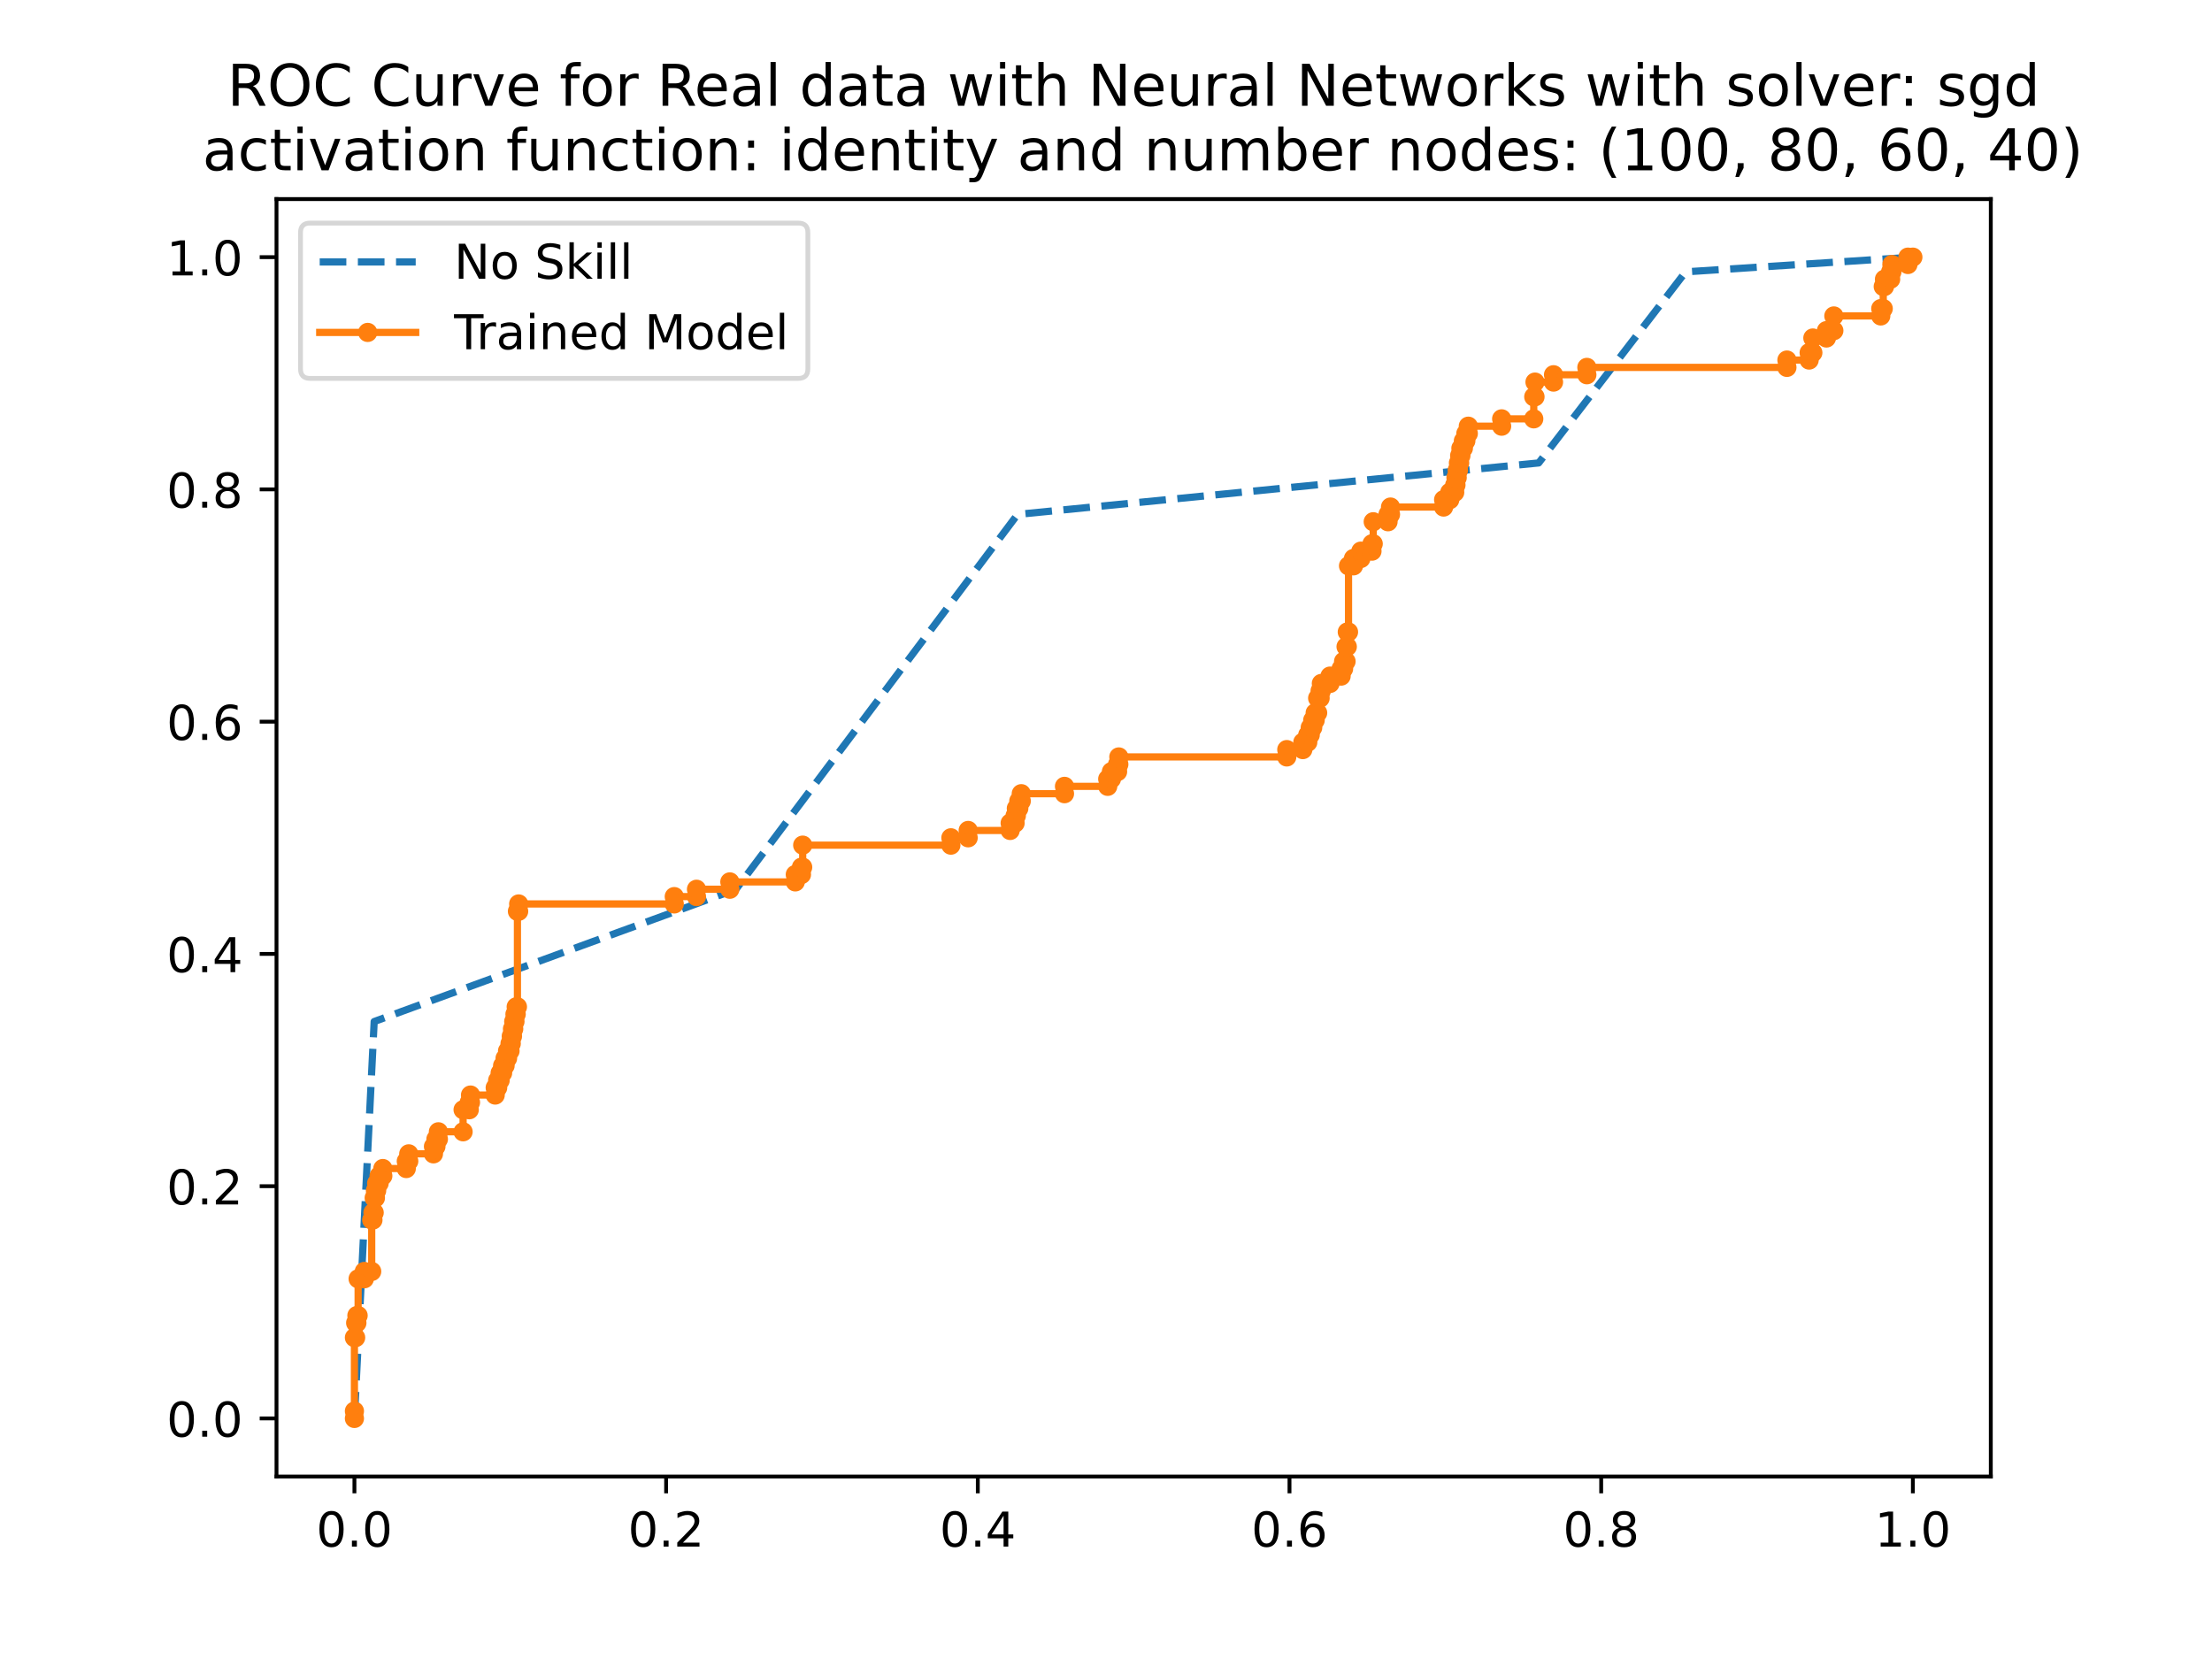 <?xml version="1.0" encoding="utf-8" standalone="no"?>
<!DOCTYPE svg PUBLIC "-//W3C//DTD SVG 1.1//EN"
  "http://www.w3.org/Graphics/SVG/1.1/DTD/svg11.dtd">
<!-- Created with matplotlib (https://matplotlib.org/) -->
<svg height="345.6pt" version="1.1" viewBox="0 0 460.8 345.6" width="460.8pt" xmlns="http://www.w3.org/2000/svg" xmlns:xlink="http://www.w3.org/1999/xlink">
 <defs>
  <style type="text/css">
*{stroke-linecap:butt;stroke-linejoin:round;}
  </style>
 </defs>
 <g id="figure_1">
  <g id="patch_1">
   <path d="M 0 345.6 
L 460.8 345.6 
L 460.8 0 
L 0 0 
z
" style="fill:#ffffff;"/>
  </g>
  <g id="axes_1">
   <g id="patch_2">
    <path d="M 57.6 307.584 
L 414.72 307.584 
L 414.72 41.472 
L 57.6 41.472 
z
" style="fill:#ffffff;"/>
   </g>
   <g id="matplotlib.axis_1">
    <g id="xtick_1">
     <g id="line2d_1">
      <defs>
       <path d="M 0 0 
L 0 3.5 
" id="m1d4e53357e" style="stroke:#000000;stroke-width:0.8;"/>
      </defs>
      <g>
       <use style="stroke:#000000;stroke-width:0.8;" x="73.833" xlink:href="#m1d4e53357e" y="307.584"/>
      </g>
     </g>
     <g id="text_1">
      <!-- 0.0 -->
      <defs>
       <path d="M 31.781 66.406 
Q 24.172 66.406 20.328 58.906 
Q 16.5 51.422 16.5 36.375 
Q 16.5 21.391 20.328 13.891 
Q 24.172 6.391 31.781 6.391 
Q 39.453 6.391 43.281 13.891 
Q 47.125 21.391 47.125 36.375 
Q 47.125 51.422 43.281 58.906 
Q 39.453 66.406 31.781 66.406 
z
M 31.781 74.219 
Q 44.047 74.219 50.516 64.516 
Q 56.984 54.828 56.984 36.375 
Q 56.984 17.969 50.516 8.266 
Q 44.047 -1.422 31.781 -1.422 
Q 19.531 -1.422 13.062 8.266 
Q 6.594 17.969 6.594 36.375 
Q 6.594 54.828 13.062 64.516 
Q 19.531 74.219 31.781 74.219 
z
" id="DejaVuSans-48"/>
       <path d="M 10.688 12.406 
L 21 12.406 
L 21 0 
L 10.688 0 
z
" id="DejaVuSans-46"/>
      </defs>
      <g transform="translate(65.881 322.182)scale(0.1 -0.1)">
       <use xlink:href="#DejaVuSans-48"/>
       <use x="63.623" xlink:href="#DejaVuSans-46"/>
       <use x="95.41" xlink:href="#DejaVuSans-48"/>
      </g>
     </g>
    </g>
    <g id="xtick_2">
     <g id="line2d_2">
      <g>
       <use style="stroke:#000000;stroke-width:0.8;" x="138.764" xlink:href="#m1d4e53357e" y="307.584"/>
      </g>
     </g>
     <g id="text_2">
      <!-- 0.2 -->
      <defs>
       <path d="M 19.188 8.297 
L 53.609 8.297 
L 53.609 0 
L 7.328 0 
L 7.328 8.297 
Q 12.938 14.109 22.625 23.891 
Q 32.328 33.688 34.812 36.531 
Q 39.547 41.844 41.422 45.531 
Q 43.312 49.219 43.312 52.781 
Q 43.312 58.594 39.234 62.25 
Q 35.156 65.922 28.609 65.922 
Q 23.969 65.922 18.812 64.312 
Q 13.672 62.703 7.812 59.422 
L 7.812 69.391 
Q 13.766 71.781 18.938 73 
Q 24.125 74.219 28.422 74.219 
Q 39.75 74.219 46.484 68.547 
Q 53.219 62.891 53.219 53.422 
Q 53.219 48.922 51.531 44.891 
Q 49.859 40.875 45.406 35.406 
Q 44.188 33.984 37.641 27.219 
Q 31.109 20.453 19.188 8.297 
z
" id="DejaVuSans-50"/>
      </defs>
      <g transform="translate(130.812 322.182)scale(0.1 -0.1)">
       <use xlink:href="#DejaVuSans-48"/>
       <use x="63.623" xlink:href="#DejaVuSans-46"/>
       <use x="95.41" xlink:href="#DejaVuSans-50"/>
      </g>
     </g>
    </g>
    <g id="xtick_3">
     <g id="line2d_3">
      <g>
       <use style="stroke:#000000;stroke-width:0.8;" x="203.695" xlink:href="#m1d4e53357e" y="307.584"/>
      </g>
     </g>
     <g id="text_3">
      <!-- 0.4 -->
      <defs>
       <path d="M 37.797 64.312 
L 12.891 25.391 
L 37.797 25.391 
z
M 35.203 72.906 
L 47.609 72.906 
L 47.609 25.391 
L 58.016 25.391 
L 58.016 17.188 
L 47.609 17.188 
L 47.609 0 
L 37.797 0 
L 37.797 17.188 
L 4.891 17.188 
L 4.891 26.703 
z
" id="DejaVuSans-52"/>
      </defs>
      <g transform="translate(195.743 322.182)scale(0.1 -0.1)">
       <use xlink:href="#DejaVuSans-48"/>
       <use x="63.623" xlink:href="#DejaVuSans-46"/>
       <use x="95.41" xlink:href="#DejaVuSans-52"/>
      </g>
     </g>
    </g>
    <g id="xtick_4">
     <g id="line2d_4">
      <g>
       <use style="stroke:#000000;stroke-width:0.8;" x="268.625" xlink:href="#m1d4e53357e" y="307.584"/>
      </g>
     </g>
     <g id="text_4">
      <!-- 0.6 -->
      <defs>
       <path d="M 33.016 40.375 
Q 26.375 40.375 22.484 35.828 
Q 18.609 31.297 18.609 23.391 
Q 18.609 15.531 22.484 10.953 
Q 26.375 6.391 33.016 6.391 
Q 39.656 6.391 43.531 10.953 
Q 47.406 15.531 47.406 23.391 
Q 47.406 31.297 43.531 35.828 
Q 39.656 40.375 33.016 40.375 
z
M 52.594 71.297 
L 52.594 62.312 
Q 48.875 64.062 45.094 64.984 
Q 41.312 65.922 37.594 65.922 
Q 27.828 65.922 22.672 59.328 
Q 17.531 52.734 16.797 39.406 
Q 19.672 43.656 24.016 45.922 
Q 28.375 48.188 33.594 48.188 
Q 44.578 48.188 50.953 41.516 
Q 57.328 34.859 57.328 23.391 
Q 57.328 12.156 50.688 5.359 
Q 44.047 -1.422 33.016 -1.422 
Q 20.359 -1.422 13.672 8.266 
Q 6.984 17.969 6.984 36.375 
Q 6.984 53.656 15.188 63.938 
Q 23.391 74.219 37.203 74.219 
Q 40.922 74.219 44.703 73.484 
Q 48.484 72.75 52.594 71.297 
z
" id="DejaVuSans-54"/>
      </defs>
      <g transform="translate(260.674 322.182)scale(0.1 -0.1)">
       <use xlink:href="#DejaVuSans-48"/>
       <use x="63.623" xlink:href="#DejaVuSans-46"/>
       <use x="95.41" xlink:href="#DejaVuSans-54"/>
      </g>
     </g>
    </g>
    <g id="xtick_5">
     <g id="line2d_5">
      <g>
       <use style="stroke:#000000;stroke-width:0.8;" x="333.556" xlink:href="#m1d4e53357e" y="307.584"/>
      </g>
     </g>
     <g id="text_5">
      <!-- 0.8 -->
      <defs>
       <path d="M 31.781 34.625 
Q 24.75 34.625 20.719 30.859 
Q 16.703 27.094 16.703 20.516 
Q 16.703 13.922 20.719 10.156 
Q 24.75 6.391 31.781 6.391 
Q 38.812 6.391 42.859 10.172 
Q 46.922 13.969 46.922 20.516 
Q 46.922 27.094 42.891 30.859 
Q 38.875 34.625 31.781 34.625 
z
M 21.922 38.812 
Q 15.578 40.375 12.031 44.719 
Q 8.5 49.078 8.5 55.328 
Q 8.5 64.062 14.719 69.141 
Q 20.953 74.219 31.781 74.219 
Q 42.672 74.219 48.875 69.141 
Q 55.078 64.062 55.078 55.328 
Q 55.078 49.078 51.531 44.719 
Q 48 40.375 41.703 38.812 
Q 48.828 37.156 52.797 32.312 
Q 56.781 27.484 56.781 20.516 
Q 56.781 9.906 50.312 4.234 
Q 43.844 -1.422 31.781 -1.422 
Q 19.734 -1.422 13.25 4.234 
Q 6.781 9.906 6.781 20.516 
Q 6.781 27.484 10.781 32.312 
Q 14.797 37.156 21.922 38.812 
z
M 18.312 54.391 
Q 18.312 48.734 21.844 45.562 
Q 25.391 42.391 31.781 42.391 
Q 38.141 42.391 41.719 45.562 
Q 45.312 48.734 45.312 54.391 
Q 45.312 60.062 41.719 63.234 
Q 38.141 66.406 31.781 66.406 
Q 25.391 66.406 21.844 63.234 
Q 18.312 60.062 18.312 54.391 
z
" id="DejaVuSans-56"/>
      </defs>
      <g transform="translate(325.605 322.182)scale(0.1 -0.1)">
       <use xlink:href="#DejaVuSans-48"/>
       <use x="63.623" xlink:href="#DejaVuSans-46"/>
       <use x="95.41" xlink:href="#DejaVuSans-56"/>
      </g>
     </g>
    </g>
    <g id="xtick_6">
     <g id="line2d_6">
      <g>
       <use style="stroke:#000000;stroke-width:0.8;" x="398.487" xlink:href="#m1d4e53357e" y="307.584"/>
      </g>
     </g>
     <g id="text_6">
      <!-- 1.0 -->
      <defs>
       <path d="M 12.406 8.297 
L 28.516 8.297 
L 28.516 63.922 
L 10.984 60.406 
L 10.984 69.391 
L 28.422 72.906 
L 38.281 72.906 
L 38.281 8.297 
L 54.391 8.297 
L 54.391 0 
L 12.406 0 
z
" id="DejaVuSans-49"/>
      </defs>
      <g transform="translate(390.536 322.182)scale(0.1 -0.1)">
       <use xlink:href="#DejaVuSans-49"/>
       <use x="63.623" xlink:href="#DejaVuSans-46"/>
       <use x="95.41" xlink:href="#DejaVuSans-48"/>
      </g>
     </g>
    </g>
   </g>
   <g id="matplotlib.axis_2">
    <g id="ytick_1">
     <g id="line2d_7">
      <defs>
       <path d="M 0 0 
L -3.5 0 
" id="mbabe467cf7" style="stroke:#000000;stroke-width:0.8;"/>
      </defs>
      <g>
       <use style="stroke:#000000;stroke-width:0.8;" x="57.6" xlink:href="#mbabe467cf7" y="295.488"/>
      </g>
     </g>
     <g id="text_7">
      <!-- 0.0 -->
      <g transform="translate(34.697 299.287)scale(0.1 -0.1)">
       <use xlink:href="#DejaVuSans-48"/>
       <use x="63.623" xlink:href="#DejaVuSans-46"/>
       <use x="95.41" xlink:href="#DejaVuSans-48"/>
      </g>
     </g>
    </g>
    <g id="ytick_2">
     <g id="line2d_8">
      <g>
       <use style="stroke:#000000;stroke-width:0.8;" x="57.6" xlink:href="#mbabe467cf7" y="247.104"/>
      </g>
     </g>
     <g id="text_8">
      <!-- 0.2 -->
      <g transform="translate(34.697 250.903)scale(0.1 -0.1)">
       <use xlink:href="#DejaVuSans-48"/>
       <use x="63.623" xlink:href="#DejaVuSans-46"/>
       <use x="95.41" xlink:href="#DejaVuSans-50"/>
      </g>
     </g>
    </g>
    <g id="ytick_3">
     <g id="line2d_9">
      <g>
       <use style="stroke:#000000;stroke-width:0.8;" x="57.6" xlink:href="#mbabe467cf7" y="198.72"/>
      </g>
     </g>
     <g id="text_9">
      <!-- 0.4 -->
      <g transform="translate(34.697 202.519)scale(0.1 -0.1)">
       <use xlink:href="#DejaVuSans-48"/>
       <use x="63.623" xlink:href="#DejaVuSans-46"/>
       <use x="95.41" xlink:href="#DejaVuSans-52"/>
      </g>
     </g>
    </g>
    <g id="ytick_4">
     <g id="line2d_10">
      <g>
       <use style="stroke:#000000;stroke-width:0.8;" x="57.6" xlink:href="#mbabe467cf7" y="150.336"/>
      </g>
     </g>
     <g id="text_10">
      <!-- 0.6 -->
      <g transform="translate(34.697 154.135)scale(0.1 -0.1)">
       <use xlink:href="#DejaVuSans-48"/>
       <use x="63.623" xlink:href="#DejaVuSans-46"/>
       <use x="95.41" xlink:href="#DejaVuSans-54"/>
      </g>
     </g>
    </g>
    <g id="ytick_5">
     <g id="line2d_11">
      <g>
       <use style="stroke:#000000;stroke-width:0.8;" x="57.6" xlink:href="#mbabe467cf7" y="101.952"/>
      </g>
     </g>
     <g id="text_11">
      <!-- 0.8 -->
      <g transform="translate(34.697 105.751)scale(0.1 -0.1)">
       <use xlink:href="#DejaVuSans-48"/>
       <use x="63.623" xlink:href="#DejaVuSans-46"/>
       <use x="95.41" xlink:href="#DejaVuSans-56"/>
      </g>
     </g>
    </g>
    <g id="ytick_6">
     <g id="line2d_12">
      <g>
       <use style="stroke:#000000;stroke-width:0.8;" x="57.6" xlink:href="#mbabe467cf7" y="53.568"/>
      </g>
     </g>
     <g id="text_12">
      <!-- 1.0 -->
      <g transform="translate(34.697 57.367)scale(0.1 -0.1)">
       <use xlink:href="#DejaVuSans-49"/>
       <use x="63.623" xlink:href="#DejaVuSans-46"/>
       <use x="95.41" xlink:href="#DejaVuSans-48"/>
      </g>
     </g>
    </g>
   </g>
   <g id="line2d_13">
    <path clip-path="url(#p7d3a248239)" d="M 73.833 295.488 
L 77.949 212.806 
L 153.324 185.246 
L 211.978 107.158 
L 320.539 96.44 
L 351.153 56.63 
L 398.487 53.568 
" style="fill:none;stroke:#1f77b4;stroke-dasharray:5.55,2.4;stroke-dashoffset:0;stroke-width:1.5;"/>
   </g>
   <g id="line2d_14">
    <path clip-path="url(#p7d3a248239)" d="M 73.833 295.488 
L 73.833 278.645 
L 74.09 278.645 
L 74.09 275.583 
L 74.347 275.583 
L 74.347 274.052 
L 74.604 274.052 
L 74.604 266.396 
L 75.891 266.396 
L 75.891 264.865 
L 77.434 264.865 
L 77.434 254.147 
L 77.692 254.147 
L 77.692 252.616 
L 77.949 252.616 
L 77.949 249.554 
L 78.206 249.554 
L 78.206 248.023 
L 78.463 248.023 
L 78.463 246.492 
L 78.978 246.492 
L 78.978 244.96 
L 79.75 244.96 
L 79.75 243.429 
L 84.637 243.429 
L 84.637 241.898 
L 85.152 241.898 
L 85.152 240.367 
L 90.297 240.367 
L 90.297 238.836 
L 90.811 238.836 
L 90.811 237.305 
L 91.326 237.305 
L 91.326 235.774 
L 96.471 235.774 
L 96.471 231.18 
L 97.757 231.18 
L 97.757 229.649 
L 98.015 229.649 
L 98.015 228.118 
L 103.16 228.118 
L 103.16 226.587 
L 103.674 226.587 
L 103.674 225.056 
L 104.189 225.056 
L 104.189 223.524 
L 104.703 223.524 
L 104.703 221.993 
L 105.218 221.993 
L 105.218 220.462 
L 105.732 220.462 
L 105.732 218.931 
L 106.247 218.931 
L 106.247 217.4 
L 106.504 217.4 
L 106.504 215.869 
L 106.761 215.869 
L 106.761 214.338 
L 107.018 214.338 
L 107.018 212.806 
L 107.276 212.806 
L 107.276 211.275 
L 107.533 211.275 
L 107.533 209.744 
L 107.79 209.744 
L 107.79 189.839 
L 108.048 189.839 
L 108.048 188.308 
L 140.462 188.308 
L 140.462 186.777 
L 145.092 186.777 
L 145.092 185.246 
L 152.038 185.246 
L 152.038 183.715 
L 165.672 183.715 
L 165.672 182.184 
L 166.959 182.184 
L 166.959 180.653 
L 167.216 180.653 
L 167.216 176.059 
L 198.086 176.059 
L 198.086 174.528 
L 201.688 174.528 
L 201.688 172.997 
L 210.435 172.997 
L 210.435 171.466 
L 211.464 171.466 
L 211.464 169.935 
L 211.721 169.935 
L 211.721 168.403 
L 212.235 168.403 
L 212.235 166.872 
L 212.75 166.872 
L 212.75 165.341 
L 221.754 165.341 
L 221.754 163.81 
L 230.758 163.81 
L 230.758 162.279 
L 231.529 162.279 
L 231.529 160.748 
L 232.816 160.748 
L 232.816 159.217 
L 233.073 159.217 
L 233.073 157.685 
L 268.059 157.685 
L 268.059 156.154 
L 271.404 156.154 
L 271.404 154.623 
L 272.433 154.623 
L 272.433 153.092 
L 272.947 153.092 
L 272.947 151.561 
L 273.462 151.561 
L 273.462 150.03 
L 273.976 150.03 
L 273.976 148.499 
L 274.491 148.499 
L 274.491 145.436 
L 275.005 145.436 
L 275.005 143.905 
L 275.263 143.905 
L 275.263 142.374 
L 277.063 142.374 
L 277.063 140.843 
L 279.379 140.843 
L 279.379 139.312 
L 279.893 139.312 
L 279.893 137.781 
L 280.408 137.781 
L 280.408 134.718 
L 280.665 134.718 
L 280.665 131.656 
L 280.922 131.656 
L 280.922 117.876 
L 281.951 117.876 
L 281.951 116.345 
L 283.495 116.345 
L 283.495 114.814 
L 285.81 114.814 
L 285.81 113.282 
L 286.067 113.282 
L 286.067 108.689 
L 289.154 108.689 
L 289.154 107.158 
L 289.669 107.158 
L 289.669 105.627 
L 300.731 105.627 
L 300.731 104.096 
L 302.017 104.096 
L 302.017 102.564 
L 303.046 102.564 
L 303.046 101.033 
L 303.303 101.033 
L 303.303 99.502 
L 303.561 99.502 
L 303.561 97.971 
L 303.818 97.971 
L 303.818 96.44 
L 304.075 96.44 
L 304.075 94.909 
L 304.332 94.909 
L 304.332 93.378 
L 304.847 93.378 
L 304.847 91.846 
L 305.361 91.846 
L 305.361 90.315 
L 305.876 90.315 
L 305.876 88.784 
L 312.822 88.784 
L 312.822 87.253 
L 319.51 87.253 
L 319.51 82.66 
L 319.768 82.66 
L 319.768 79.597 
L 323.626 79.597 
L 323.626 78.066 
L 330.572 78.066 
L 330.572 76.535 
L 372.247 76.535 
L 372.247 75.004 
L 376.878 75.004 
L 376.878 73.473 
L 377.65 73.473 
L 377.65 70.411 
L 380.479 70.411 
L 380.479 68.879 
L 382.023 68.879 
L 382.023 65.817 
L 391.799 65.817 
L 391.799 64.286 
L 392.313 64.286 
L 392.313 59.693 
L 392.57 59.693 
L 392.57 58.161 
L 393.857 58.161 
L 393.857 56.63 
L 394.114 56.63 
L 394.114 55.099 
L 397.458 55.099 
L 397.458 53.568 
L 398.487 53.568 
L 398.487 53.568 
" style="fill:none;stroke:#ff7f0e;stroke-linecap:square;stroke-width:1.5;"/>
    <defs>
     <path d="M 0 1.5 
C 0.398 1.5 0.779 1.342 1.061 1.061 
C 1.342 0.779 1.5 0.398 1.5 0 
C 1.5 -0.398 1.342 -0.779 1.061 -1.061 
C 0.779 -1.342 0.398 -1.5 0 -1.5 
C -0.398 -1.5 -0.779 -1.342 -1.061 -1.061 
C -1.342 -0.779 -1.5 -0.398 -1.5 0 
C -1.5 0.398 -1.342 0.779 -1.061 1.061 
C -0.779 1.342 -0.398 1.5 0 1.5 
z
" id="m16ded57c41" style="stroke:#ff7f0e;"/>
    </defs>
    <g clip-path="url(#p7d3a248239)">
     <use style="fill:#ff7f0e;stroke:#ff7f0e;" x="73.833" xlink:href="#m16ded57c41" y="295.488"/>
     <use style="fill:#ff7f0e;stroke:#ff7f0e;" x="73.833" xlink:href="#m16ded57c41" y="293.957"/>
     <use style="fill:#ff7f0e;stroke:#ff7f0e;" x="73.833" xlink:href="#m16ded57c41" y="278.645"/>
     <use style="fill:#ff7f0e;stroke:#ff7f0e;" x="74.09" xlink:href="#m16ded57c41" y="278.645"/>
     <use style="fill:#ff7f0e;stroke:#ff7f0e;" x="74.09" xlink:href="#m16ded57c41" y="275.583"/>
     <use style="fill:#ff7f0e;stroke:#ff7f0e;" x="74.347" xlink:href="#m16ded57c41" y="275.583"/>
     <use style="fill:#ff7f0e;stroke:#ff7f0e;" x="74.347" xlink:href="#m16ded57c41" y="274.052"/>
     <use style="fill:#ff7f0e;stroke:#ff7f0e;" x="74.604" xlink:href="#m16ded57c41" y="274.052"/>
     <use style="fill:#ff7f0e;stroke:#ff7f0e;" x="74.604" xlink:href="#m16ded57c41" y="266.396"/>
     <use style="fill:#ff7f0e;stroke:#ff7f0e;" x="75.891" xlink:href="#m16ded57c41" y="266.396"/>
     <use style="fill:#ff7f0e;stroke:#ff7f0e;" x="75.891" xlink:href="#m16ded57c41" y="264.865"/>
     <use style="fill:#ff7f0e;stroke:#ff7f0e;" x="77.434" xlink:href="#m16ded57c41" y="264.865"/>
     <use style="fill:#ff7f0e;stroke:#ff7f0e;" x="77.434" xlink:href="#m16ded57c41" y="254.147"/>
     <use style="fill:#ff7f0e;stroke:#ff7f0e;" x="77.692" xlink:href="#m16ded57c41" y="254.147"/>
     <use style="fill:#ff7f0e;stroke:#ff7f0e;" x="77.692" xlink:href="#m16ded57c41" y="252.616"/>
     <use style="fill:#ff7f0e;stroke:#ff7f0e;" x="77.949" xlink:href="#m16ded57c41" y="252.616"/>
     <use style="fill:#ff7f0e;stroke:#ff7f0e;" x="77.949" xlink:href="#m16ded57c41" y="249.554"/>
     <use style="fill:#ff7f0e;stroke:#ff7f0e;" x="78.206" xlink:href="#m16ded57c41" y="249.554"/>
     <use style="fill:#ff7f0e;stroke:#ff7f0e;" x="78.206" xlink:href="#m16ded57c41" y="248.023"/>
     <use style="fill:#ff7f0e;stroke:#ff7f0e;" x="78.463" xlink:href="#m16ded57c41" y="248.023"/>
     <use style="fill:#ff7f0e;stroke:#ff7f0e;" x="78.463" xlink:href="#m16ded57c41" y="246.492"/>
     <use style="fill:#ff7f0e;stroke:#ff7f0e;" x="78.978" xlink:href="#m16ded57c41" y="246.492"/>
     <use style="fill:#ff7f0e;stroke:#ff7f0e;" x="78.978" xlink:href="#m16ded57c41" y="244.96"/>
     <use style="fill:#ff7f0e;stroke:#ff7f0e;" x="79.75" xlink:href="#m16ded57c41" y="244.96"/>
     <use style="fill:#ff7f0e;stroke:#ff7f0e;" x="79.75" xlink:href="#m16ded57c41" y="243.429"/>
     <use style="fill:#ff7f0e;stroke:#ff7f0e;" x="84.637" xlink:href="#m16ded57c41" y="243.429"/>
     <use style="fill:#ff7f0e;stroke:#ff7f0e;" x="84.637" xlink:href="#m16ded57c41" y="241.898"/>
     <use style="fill:#ff7f0e;stroke:#ff7f0e;" x="85.152" xlink:href="#m16ded57c41" y="241.898"/>
     <use style="fill:#ff7f0e;stroke:#ff7f0e;" x="85.152" xlink:href="#m16ded57c41" y="240.367"/>
     <use style="fill:#ff7f0e;stroke:#ff7f0e;" x="90.297" xlink:href="#m16ded57c41" y="240.367"/>
     <use style="fill:#ff7f0e;stroke:#ff7f0e;" x="90.297" xlink:href="#m16ded57c41" y="238.836"/>
     <use style="fill:#ff7f0e;stroke:#ff7f0e;" x="90.811" xlink:href="#m16ded57c41" y="238.836"/>
     <use style="fill:#ff7f0e;stroke:#ff7f0e;" x="90.811" xlink:href="#m16ded57c41" y="237.305"/>
     <use style="fill:#ff7f0e;stroke:#ff7f0e;" x="91.326" xlink:href="#m16ded57c41" y="237.305"/>
     <use style="fill:#ff7f0e;stroke:#ff7f0e;" x="91.326" xlink:href="#m16ded57c41" y="235.774"/>
     <use style="fill:#ff7f0e;stroke:#ff7f0e;" x="96.471" xlink:href="#m16ded57c41" y="235.774"/>
     <use style="fill:#ff7f0e;stroke:#ff7f0e;" x="96.471" xlink:href="#m16ded57c41" y="231.18"/>
     <use style="fill:#ff7f0e;stroke:#ff7f0e;" x="97.757" xlink:href="#m16ded57c41" y="231.18"/>
     <use style="fill:#ff7f0e;stroke:#ff7f0e;" x="97.757" xlink:href="#m16ded57c41" y="229.649"/>
     <use style="fill:#ff7f0e;stroke:#ff7f0e;" x="98.015" xlink:href="#m16ded57c41" y="229.649"/>
     <use style="fill:#ff7f0e;stroke:#ff7f0e;" x="98.015" xlink:href="#m16ded57c41" y="228.118"/>
     <use style="fill:#ff7f0e;stroke:#ff7f0e;" x="103.16" xlink:href="#m16ded57c41" y="228.118"/>
     <use style="fill:#ff7f0e;stroke:#ff7f0e;" x="103.16" xlink:href="#m16ded57c41" y="226.587"/>
     <use style="fill:#ff7f0e;stroke:#ff7f0e;" x="103.674" xlink:href="#m16ded57c41" y="226.587"/>
     <use style="fill:#ff7f0e;stroke:#ff7f0e;" x="103.674" xlink:href="#m16ded57c41" y="225.056"/>
     <use style="fill:#ff7f0e;stroke:#ff7f0e;" x="104.189" xlink:href="#m16ded57c41" y="225.056"/>
     <use style="fill:#ff7f0e;stroke:#ff7f0e;" x="104.189" xlink:href="#m16ded57c41" y="223.524"/>
     <use style="fill:#ff7f0e;stroke:#ff7f0e;" x="104.703" xlink:href="#m16ded57c41" y="223.524"/>
     <use style="fill:#ff7f0e;stroke:#ff7f0e;" x="104.703" xlink:href="#m16ded57c41" y="221.993"/>
     <use style="fill:#ff7f0e;stroke:#ff7f0e;" x="105.218" xlink:href="#m16ded57c41" y="221.993"/>
     <use style="fill:#ff7f0e;stroke:#ff7f0e;" x="105.218" xlink:href="#m16ded57c41" y="220.462"/>
     <use style="fill:#ff7f0e;stroke:#ff7f0e;" x="105.732" xlink:href="#m16ded57c41" y="220.462"/>
     <use style="fill:#ff7f0e;stroke:#ff7f0e;" x="105.732" xlink:href="#m16ded57c41" y="218.931"/>
     <use style="fill:#ff7f0e;stroke:#ff7f0e;" x="106.247" xlink:href="#m16ded57c41" y="218.931"/>
     <use style="fill:#ff7f0e;stroke:#ff7f0e;" x="106.247" xlink:href="#m16ded57c41" y="217.4"/>
     <use style="fill:#ff7f0e;stroke:#ff7f0e;" x="106.504" xlink:href="#m16ded57c41" y="217.4"/>
     <use style="fill:#ff7f0e;stroke:#ff7f0e;" x="106.504" xlink:href="#m16ded57c41" y="215.869"/>
     <use style="fill:#ff7f0e;stroke:#ff7f0e;" x="106.761" xlink:href="#m16ded57c41" y="215.869"/>
     <use style="fill:#ff7f0e;stroke:#ff7f0e;" x="106.761" xlink:href="#m16ded57c41" y="214.338"/>
     <use style="fill:#ff7f0e;stroke:#ff7f0e;" x="107.018" xlink:href="#m16ded57c41" y="214.338"/>
     <use style="fill:#ff7f0e;stroke:#ff7f0e;" x="107.018" xlink:href="#m16ded57c41" y="212.806"/>
     <use style="fill:#ff7f0e;stroke:#ff7f0e;" x="107.276" xlink:href="#m16ded57c41" y="212.806"/>
     <use style="fill:#ff7f0e;stroke:#ff7f0e;" x="107.276" xlink:href="#m16ded57c41" y="211.275"/>
     <use style="fill:#ff7f0e;stroke:#ff7f0e;" x="107.533" xlink:href="#m16ded57c41" y="211.275"/>
     <use style="fill:#ff7f0e;stroke:#ff7f0e;" x="107.533" xlink:href="#m16ded57c41" y="209.744"/>
     <use style="fill:#ff7f0e;stroke:#ff7f0e;" x="107.79" xlink:href="#m16ded57c41" y="209.744"/>
     <use style="fill:#ff7f0e;stroke:#ff7f0e;" x="107.79" xlink:href="#m16ded57c41" y="189.839"/>
     <use style="fill:#ff7f0e;stroke:#ff7f0e;" x="108.048" xlink:href="#m16ded57c41" y="189.839"/>
     <use style="fill:#ff7f0e;stroke:#ff7f0e;" x="108.048" xlink:href="#m16ded57c41" y="188.308"/>
     <use style="fill:#ff7f0e;stroke:#ff7f0e;" x="140.462" xlink:href="#m16ded57c41" y="188.308"/>
     <use style="fill:#ff7f0e;stroke:#ff7f0e;" x="140.462" xlink:href="#m16ded57c41" y="186.777"/>
     <use style="fill:#ff7f0e;stroke:#ff7f0e;" x="145.092" xlink:href="#m16ded57c41" y="186.777"/>
     <use style="fill:#ff7f0e;stroke:#ff7f0e;" x="145.092" xlink:href="#m16ded57c41" y="185.246"/>
     <use style="fill:#ff7f0e;stroke:#ff7f0e;" x="152.038" xlink:href="#m16ded57c41" y="185.246"/>
     <use style="fill:#ff7f0e;stroke:#ff7f0e;" x="152.038" xlink:href="#m16ded57c41" y="183.715"/>
     <use style="fill:#ff7f0e;stroke:#ff7f0e;" x="165.672" xlink:href="#m16ded57c41" y="183.715"/>
     <use style="fill:#ff7f0e;stroke:#ff7f0e;" x="165.672" xlink:href="#m16ded57c41" y="182.184"/>
     <use style="fill:#ff7f0e;stroke:#ff7f0e;" x="166.959" xlink:href="#m16ded57c41" y="182.184"/>
     <use style="fill:#ff7f0e;stroke:#ff7f0e;" x="166.959" xlink:href="#m16ded57c41" y="180.653"/>
     <use style="fill:#ff7f0e;stroke:#ff7f0e;" x="167.216" xlink:href="#m16ded57c41" y="180.653"/>
     <use style="fill:#ff7f0e;stroke:#ff7f0e;" x="167.216" xlink:href="#m16ded57c41" y="176.059"/>
     <use style="fill:#ff7f0e;stroke:#ff7f0e;" x="198.086" xlink:href="#m16ded57c41" y="176.059"/>
     <use style="fill:#ff7f0e;stroke:#ff7f0e;" x="198.086" xlink:href="#m16ded57c41" y="174.528"/>
     <use style="fill:#ff7f0e;stroke:#ff7f0e;" x="201.688" xlink:href="#m16ded57c41" y="174.528"/>
     <use style="fill:#ff7f0e;stroke:#ff7f0e;" x="201.688" xlink:href="#m16ded57c41" y="172.997"/>
     <use style="fill:#ff7f0e;stroke:#ff7f0e;" x="210.435" xlink:href="#m16ded57c41" y="172.997"/>
     <use style="fill:#ff7f0e;stroke:#ff7f0e;" x="210.435" xlink:href="#m16ded57c41" y="171.466"/>
     <use style="fill:#ff7f0e;stroke:#ff7f0e;" x="211.464" xlink:href="#m16ded57c41" y="171.466"/>
     <use style="fill:#ff7f0e;stroke:#ff7f0e;" x="211.464" xlink:href="#m16ded57c41" y="169.935"/>
     <use style="fill:#ff7f0e;stroke:#ff7f0e;" x="211.721" xlink:href="#m16ded57c41" y="169.935"/>
     <use style="fill:#ff7f0e;stroke:#ff7f0e;" x="211.721" xlink:href="#m16ded57c41" y="168.403"/>
     <use style="fill:#ff7f0e;stroke:#ff7f0e;" x="212.235" xlink:href="#m16ded57c41" y="168.403"/>
     <use style="fill:#ff7f0e;stroke:#ff7f0e;" x="212.235" xlink:href="#m16ded57c41" y="166.872"/>
     <use style="fill:#ff7f0e;stroke:#ff7f0e;" x="212.75" xlink:href="#m16ded57c41" y="166.872"/>
     <use style="fill:#ff7f0e;stroke:#ff7f0e;" x="212.75" xlink:href="#m16ded57c41" y="165.341"/>
     <use style="fill:#ff7f0e;stroke:#ff7f0e;" x="221.754" xlink:href="#m16ded57c41" y="165.341"/>
     <use style="fill:#ff7f0e;stroke:#ff7f0e;" x="221.754" xlink:href="#m16ded57c41" y="163.81"/>
     <use style="fill:#ff7f0e;stroke:#ff7f0e;" x="230.758" xlink:href="#m16ded57c41" y="163.81"/>
     <use style="fill:#ff7f0e;stroke:#ff7f0e;" x="230.758" xlink:href="#m16ded57c41" y="162.279"/>
     <use style="fill:#ff7f0e;stroke:#ff7f0e;" x="231.529" xlink:href="#m16ded57c41" y="162.279"/>
     <use style="fill:#ff7f0e;stroke:#ff7f0e;" x="231.529" xlink:href="#m16ded57c41" y="160.748"/>
     <use style="fill:#ff7f0e;stroke:#ff7f0e;" x="232.816" xlink:href="#m16ded57c41" y="160.748"/>
     <use style="fill:#ff7f0e;stroke:#ff7f0e;" x="232.816" xlink:href="#m16ded57c41" y="159.217"/>
     <use style="fill:#ff7f0e;stroke:#ff7f0e;" x="233.073" xlink:href="#m16ded57c41" y="159.217"/>
     <use style="fill:#ff7f0e;stroke:#ff7f0e;" x="233.073" xlink:href="#m16ded57c41" y="157.685"/>
     <use style="fill:#ff7f0e;stroke:#ff7f0e;" x="268.059" xlink:href="#m16ded57c41" y="157.685"/>
     <use style="fill:#ff7f0e;stroke:#ff7f0e;" x="268.059" xlink:href="#m16ded57c41" y="156.154"/>
     <use style="fill:#ff7f0e;stroke:#ff7f0e;" x="271.404" xlink:href="#m16ded57c41" y="156.154"/>
     <use style="fill:#ff7f0e;stroke:#ff7f0e;" x="271.404" xlink:href="#m16ded57c41" y="154.623"/>
     <use style="fill:#ff7f0e;stroke:#ff7f0e;" x="272.433" xlink:href="#m16ded57c41" y="154.623"/>
     <use style="fill:#ff7f0e;stroke:#ff7f0e;" x="272.433" xlink:href="#m16ded57c41" y="153.092"/>
     <use style="fill:#ff7f0e;stroke:#ff7f0e;" x="272.947" xlink:href="#m16ded57c41" y="153.092"/>
     <use style="fill:#ff7f0e;stroke:#ff7f0e;" x="272.947" xlink:href="#m16ded57c41" y="151.561"/>
     <use style="fill:#ff7f0e;stroke:#ff7f0e;" x="273.462" xlink:href="#m16ded57c41" y="151.561"/>
     <use style="fill:#ff7f0e;stroke:#ff7f0e;" x="273.462" xlink:href="#m16ded57c41" y="150.03"/>
     <use style="fill:#ff7f0e;stroke:#ff7f0e;" x="273.976" xlink:href="#m16ded57c41" y="150.03"/>
     <use style="fill:#ff7f0e;stroke:#ff7f0e;" x="273.976" xlink:href="#m16ded57c41" y="148.499"/>
     <use style="fill:#ff7f0e;stroke:#ff7f0e;" x="274.491" xlink:href="#m16ded57c41" y="148.499"/>
     <use style="fill:#ff7f0e;stroke:#ff7f0e;" x="274.491" xlink:href="#m16ded57c41" y="145.436"/>
     <use style="fill:#ff7f0e;stroke:#ff7f0e;" x="275.005" xlink:href="#m16ded57c41" y="145.436"/>
     <use style="fill:#ff7f0e;stroke:#ff7f0e;" x="275.005" xlink:href="#m16ded57c41" y="143.905"/>
     <use style="fill:#ff7f0e;stroke:#ff7f0e;" x="275.263" xlink:href="#m16ded57c41" y="143.905"/>
     <use style="fill:#ff7f0e;stroke:#ff7f0e;" x="275.263" xlink:href="#m16ded57c41" y="142.374"/>
     <use style="fill:#ff7f0e;stroke:#ff7f0e;" x="277.063" xlink:href="#m16ded57c41" y="142.374"/>
     <use style="fill:#ff7f0e;stroke:#ff7f0e;" x="277.063" xlink:href="#m16ded57c41" y="140.843"/>
     <use style="fill:#ff7f0e;stroke:#ff7f0e;" x="279.379" xlink:href="#m16ded57c41" y="140.843"/>
     <use style="fill:#ff7f0e;stroke:#ff7f0e;" x="279.379" xlink:href="#m16ded57c41" y="139.312"/>
     <use style="fill:#ff7f0e;stroke:#ff7f0e;" x="279.893" xlink:href="#m16ded57c41" y="139.312"/>
     <use style="fill:#ff7f0e;stroke:#ff7f0e;" x="279.893" xlink:href="#m16ded57c41" y="137.781"/>
     <use style="fill:#ff7f0e;stroke:#ff7f0e;" x="280.408" xlink:href="#m16ded57c41" y="137.781"/>
     <use style="fill:#ff7f0e;stroke:#ff7f0e;" x="280.408" xlink:href="#m16ded57c41" y="134.718"/>
     <use style="fill:#ff7f0e;stroke:#ff7f0e;" x="280.665" xlink:href="#m16ded57c41" y="134.718"/>
     <use style="fill:#ff7f0e;stroke:#ff7f0e;" x="280.665" xlink:href="#m16ded57c41" y="131.656"/>
     <use style="fill:#ff7f0e;stroke:#ff7f0e;" x="280.922" xlink:href="#m16ded57c41" y="131.656"/>
     <use style="fill:#ff7f0e;stroke:#ff7f0e;" x="280.922" xlink:href="#m16ded57c41" y="117.876"/>
     <use style="fill:#ff7f0e;stroke:#ff7f0e;" x="281.951" xlink:href="#m16ded57c41" y="117.876"/>
     <use style="fill:#ff7f0e;stroke:#ff7f0e;" x="281.951" xlink:href="#m16ded57c41" y="116.345"/>
     <use style="fill:#ff7f0e;stroke:#ff7f0e;" x="283.495" xlink:href="#m16ded57c41" y="116.345"/>
     <use style="fill:#ff7f0e;stroke:#ff7f0e;" x="283.495" xlink:href="#m16ded57c41" y="114.814"/>
     <use style="fill:#ff7f0e;stroke:#ff7f0e;" x="285.81" xlink:href="#m16ded57c41" y="114.814"/>
     <use style="fill:#ff7f0e;stroke:#ff7f0e;" x="285.81" xlink:href="#m16ded57c41" y="113.282"/>
     <use style="fill:#ff7f0e;stroke:#ff7f0e;" x="286.067" xlink:href="#m16ded57c41" y="113.282"/>
     <use style="fill:#ff7f0e;stroke:#ff7f0e;" x="286.067" xlink:href="#m16ded57c41" y="108.689"/>
     <use style="fill:#ff7f0e;stroke:#ff7f0e;" x="289.154" xlink:href="#m16ded57c41" y="108.689"/>
     <use style="fill:#ff7f0e;stroke:#ff7f0e;" x="289.154" xlink:href="#m16ded57c41" y="107.158"/>
     <use style="fill:#ff7f0e;stroke:#ff7f0e;" x="289.669" xlink:href="#m16ded57c41" y="107.158"/>
     <use style="fill:#ff7f0e;stroke:#ff7f0e;" x="289.669" xlink:href="#m16ded57c41" y="105.627"/>
     <use style="fill:#ff7f0e;stroke:#ff7f0e;" x="300.731" xlink:href="#m16ded57c41" y="105.627"/>
     <use style="fill:#ff7f0e;stroke:#ff7f0e;" x="300.731" xlink:href="#m16ded57c41" y="104.096"/>
     <use style="fill:#ff7f0e;stroke:#ff7f0e;" x="302.017" xlink:href="#m16ded57c41" y="104.096"/>
     <use style="fill:#ff7f0e;stroke:#ff7f0e;" x="302.017" xlink:href="#m16ded57c41" y="102.564"/>
     <use style="fill:#ff7f0e;stroke:#ff7f0e;" x="303.046" xlink:href="#m16ded57c41" y="102.564"/>
     <use style="fill:#ff7f0e;stroke:#ff7f0e;" x="303.046" xlink:href="#m16ded57c41" y="101.033"/>
     <use style="fill:#ff7f0e;stroke:#ff7f0e;" x="303.303" xlink:href="#m16ded57c41" y="101.033"/>
     <use style="fill:#ff7f0e;stroke:#ff7f0e;" x="303.303" xlink:href="#m16ded57c41" y="99.502"/>
     <use style="fill:#ff7f0e;stroke:#ff7f0e;" x="303.561" xlink:href="#m16ded57c41" y="99.502"/>
     <use style="fill:#ff7f0e;stroke:#ff7f0e;" x="303.561" xlink:href="#m16ded57c41" y="97.971"/>
     <use style="fill:#ff7f0e;stroke:#ff7f0e;" x="303.818" xlink:href="#m16ded57c41" y="97.971"/>
     <use style="fill:#ff7f0e;stroke:#ff7f0e;" x="303.818" xlink:href="#m16ded57c41" y="96.44"/>
     <use style="fill:#ff7f0e;stroke:#ff7f0e;" x="304.075" xlink:href="#m16ded57c41" y="96.44"/>
     <use style="fill:#ff7f0e;stroke:#ff7f0e;" x="304.075" xlink:href="#m16ded57c41" y="94.909"/>
     <use style="fill:#ff7f0e;stroke:#ff7f0e;" x="304.332" xlink:href="#m16ded57c41" y="94.909"/>
     <use style="fill:#ff7f0e;stroke:#ff7f0e;" x="304.332" xlink:href="#m16ded57c41" y="93.378"/>
     <use style="fill:#ff7f0e;stroke:#ff7f0e;" x="304.847" xlink:href="#m16ded57c41" y="93.378"/>
     <use style="fill:#ff7f0e;stroke:#ff7f0e;" x="304.847" xlink:href="#m16ded57c41" y="91.846"/>
     <use style="fill:#ff7f0e;stroke:#ff7f0e;" x="305.361" xlink:href="#m16ded57c41" y="91.846"/>
     <use style="fill:#ff7f0e;stroke:#ff7f0e;" x="305.361" xlink:href="#m16ded57c41" y="90.315"/>
     <use style="fill:#ff7f0e;stroke:#ff7f0e;" x="305.876" xlink:href="#m16ded57c41" y="90.315"/>
     <use style="fill:#ff7f0e;stroke:#ff7f0e;" x="305.876" xlink:href="#m16ded57c41" y="88.784"/>
     <use style="fill:#ff7f0e;stroke:#ff7f0e;" x="312.822" xlink:href="#m16ded57c41" y="88.784"/>
     <use style="fill:#ff7f0e;stroke:#ff7f0e;" x="312.822" xlink:href="#m16ded57c41" y="87.253"/>
     <use style="fill:#ff7f0e;stroke:#ff7f0e;" x="319.51" xlink:href="#m16ded57c41" y="87.253"/>
     <use style="fill:#ff7f0e;stroke:#ff7f0e;" x="319.51" xlink:href="#m16ded57c41" y="82.66"/>
     <use style="fill:#ff7f0e;stroke:#ff7f0e;" x="319.768" xlink:href="#m16ded57c41" y="82.66"/>
     <use style="fill:#ff7f0e;stroke:#ff7f0e;" x="319.768" xlink:href="#m16ded57c41" y="79.597"/>
     <use style="fill:#ff7f0e;stroke:#ff7f0e;" x="323.626" xlink:href="#m16ded57c41" y="79.597"/>
     <use style="fill:#ff7f0e;stroke:#ff7f0e;" x="323.626" xlink:href="#m16ded57c41" y="78.066"/>
     <use style="fill:#ff7f0e;stroke:#ff7f0e;" x="330.572" xlink:href="#m16ded57c41" y="78.066"/>
     <use style="fill:#ff7f0e;stroke:#ff7f0e;" x="330.572" xlink:href="#m16ded57c41" y="76.535"/>
     <use style="fill:#ff7f0e;stroke:#ff7f0e;" x="372.247" xlink:href="#m16ded57c41" y="76.535"/>
     <use style="fill:#ff7f0e;stroke:#ff7f0e;" x="372.247" xlink:href="#m16ded57c41" y="75.004"/>
     <use style="fill:#ff7f0e;stroke:#ff7f0e;" x="376.878" xlink:href="#m16ded57c41" y="75.004"/>
     <use style="fill:#ff7f0e;stroke:#ff7f0e;" x="376.878" xlink:href="#m16ded57c41" y="73.473"/>
     <use style="fill:#ff7f0e;stroke:#ff7f0e;" x="377.65" xlink:href="#m16ded57c41" y="73.473"/>
     <use style="fill:#ff7f0e;stroke:#ff7f0e;" x="377.65" xlink:href="#m16ded57c41" y="70.411"/>
     <use style="fill:#ff7f0e;stroke:#ff7f0e;" x="380.479" xlink:href="#m16ded57c41" y="70.411"/>
     <use style="fill:#ff7f0e;stroke:#ff7f0e;" x="380.479" xlink:href="#m16ded57c41" y="68.879"/>
     <use style="fill:#ff7f0e;stroke:#ff7f0e;" x="382.023" xlink:href="#m16ded57c41" y="68.879"/>
     <use style="fill:#ff7f0e;stroke:#ff7f0e;" x="382.023" xlink:href="#m16ded57c41" y="65.817"/>
     <use style="fill:#ff7f0e;stroke:#ff7f0e;" x="391.799" xlink:href="#m16ded57c41" y="65.817"/>
     <use style="fill:#ff7f0e;stroke:#ff7f0e;" x="391.799" xlink:href="#m16ded57c41" y="64.286"/>
     <use style="fill:#ff7f0e;stroke:#ff7f0e;" x="392.313" xlink:href="#m16ded57c41" y="64.286"/>
     <use style="fill:#ff7f0e;stroke:#ff7f0e;" x="392.313" xlink:href="#m16ded57c41" y="59.693"/>
     <use style="fill:#ff7f0e;stroke:#ff7f0e;" x="392.57" xlink:href="#m16ded57c41" y="59.693"/>
     <use style="fill:#ff7f0e;stroke:#ff7f0e;" x="392.57" xlink:href="#m16ded57c41" y="58.161"/>
     <use style="fill:#ff7f0e;stroke:#ff7f0e;" x="393.857" xlink:href="#m16ded57c41" y="58.161"/>
     <use style="fill:#ff7f0e;stroke:#ff7f0e;" x="393.857" xlink:href="#m16ded57c41" y="56.63"/>
     <use style="fill:#ff7f0e;stroke:#ff7f0e;" x="394.114" xlink:href="#m16ded57c41" y="56.63"/>
     <use style="fill:#ff7f0e;stroke:#ff7f0e;" x="394.114" xlink:href="#m16ded57c41" y="55.099"/>
     <use style="fill:#ff7f0e;stroke:#ff7f0e;" x="397.458" xlink:href="#m16ded57c41" y="55.099"/>
     <use style="fill:#ff7f0e;stroke:#ff7f0e;" x="397.458" xlink:href="#m16ded57c41" y="53.568"/>
     <use style="fill:#ff7f0e;stroke:#ff7f0e;" x="398.487" xlink:href="#m16ded57c41" y="53.568"/>
    </g>
   </g>
   <g id="patch_3">
    <path d="M 57.6 307.584 
L 57.6 41.472 
" style="fill:none;stroke:#000000;stroke-linecap:square;stroke-linejoin:miter;stroke-width:0.8;"/>
   </g>
   <g id="patch_4">
    <path d="M 414.72 307.584 
L 414.72 41.472 
" style="fill:none;stroke:#000000;stroke-linecap:square;stroke-linejoin:miter;stroke-width:0.8;"/>
   </g>
   <g id="patch_5">
    <path d="M 57.6 307.584 
L 414.72 307.584 
" style="fill:none;stroke:#000000;stroke-linecap:square;stroke-linejoin:miter;stroke-width:0.8;"/>
   </g>
   <g id="patch_6">
    <path d="M 57.6 41.472 
L 414.72 41.472 
" style="fill:none;stroke:#000000;stroke-linecap:square;stroke-linejoin:miter;stroke-width:0.8;"/>
   </g>
   <g id="text_13">
    <!-- ROC Curve for Real data with Neural Networks with solver: sgd -->
    <defs>
     <path d="M 44.391 34.188 
Q 47.562 33.109 50.562 29.594 
Q 53.562 26.078 56.594 19.922 
L 66.609 0 
L 56 0 
L 46.688 18.703 
Q 43.062 26.031 39.672 28.422 
Q 36.281 30.812 30.422 30.812 
L 19.672 30.812 
L 19.672 0 
L 9.812 0 
L 9.812 72.906 
L 32.078 72.906 
Q 44.578 72.906 50.734 67.672 
Q 56.891 62.453 56.891 51.906 
Q 56.891 45.016 53.688 40.469 
Q 50.484 35.938 44.391 34.188 
z
M 19.672 64.797 
L 19.672 38.922 
L 32.078 38.922 
Q 39.203 38.922 42.844 42.219 
Q 46.484 45.516 46.484 51.906 
Q 46.484 58.297 42.844 61.547 
Q 39.203 64.797 32.078 64.797 
z
" id="DejaVuSans-82"/>
     <path d="M 39.406 66.219 
Q 28.656 66.219 22.328 58.203 
Q 16.016 50.203 16.016 36.375 
Q 16.016 22.609 22.328 14.594 
Q 28.656 6.594 39.406 6.594 
Q 50.141 6.594 56.422 14.594 
Q 62.703 22.609 62.703 36.375 
Q 62.703 50.203 56.422 58.203 
Q 50.141 66.219 39.406 66.219 
z
M 39.406 74.219 
Q 54.734 74.219 63.906 63.938 
Q 73.094 53.656 73.094 36.375 
Q 73.094 19.141 63.906 8.859 
Q 54.734 -1.422 39.406 -1.422 
Q 24.031 -1.422 14.812 8.828 
Q 5.609 19.094 5.609 36.375 
Q 5.609 53.656 14.812 63.938 
Q 24.031 74.219 39.406 74.219 
z
" id="DejaVuSans-79"/>
     <path d="M 64.406 67.281 
L 64.406 56.891 
Q 59.422 61.531 53.781 63.812 
Q 48.141 66.109 41.797 66.109 
Q 29.297 66.109 22.656 58.469 
Q 16.016 50.828 16.016 36.375 
Q 16.016 21.969 22.656 14.328 
Q 29.297 6.688 41.797 6.688 
Q 48.141 6.688 53.781 8.984 
Q 59.422 11.281 64.406 15.922 
L 64.406 5.609 
Q 59.234 2.094 53.438 0.328 
Q 47.656 -1.422 41.219 -1.422 
Q 24.656 -1.422 15.125 8.703 
Q 5.609 18.844 5.609 36.375 
Q 5.609 53.953 15.125 64.078 
Q 24.656 74.219 41.219 74.219 
Q 47.75 74.219 53.531 72.484 
Q 59.328 70.75 64.406 67.281 
z
" id="DejaVuSans-67"/>
     <path id="DejaVuSans-32"/>
     <path d="M 8.5 21.578 
L 8.5 54.688 
L 17.484 54.688 
L 17.484 21.922 
Q 17.484 14.156 20.5 10.266 
Q 23.531 6.391 29.594 6.391 
Q 36.859 6.391 41.078 11.031 
Q 45.312 15.672 45.312 23.688 
L 45.312 54.688 
L 54.297 54.688 
L 54.297 0 
L 45.312 0 
L 45.312 8.406 
Q 42.047 3.422 37.719 1 
Q 33.406 -1.422 27.688 -1.422 
Q 18.266 -1.422 13.375 4.438 
Q 8.5 10.297 8.5 21.578 
z
M 31.109 56 
z
" id="DejaVuSans-117"/>
     <path d="M 41.109 46.297 
Q 39.594 47.172 37.812 47.578 
Q 36.031 48 33.891 48 
Q 26.266 48 22.188 43.047 
Q 18.109 38.094 18.109 28.812 
L 18.109 0 
L 9.078 0 
L 9.078 54.688 
L 18.109 54.688 
L 18.109 46.188 
Q 20.953 51.172 25.484 53.578 
Q 30.031 56 36.531 56 
Q 37.453 56 38.578 55.875 
Q 39.703 55.766 41.062 55.516 
z
" id="DejaVuSans-114"/>
     <path d="M 2.984 54.688 
L 12.5 54.688 
L 29.594 8.797 
L 46.688 54.688 
L 56.203 54.688 
L 35.688 0 
L 23.484 0 
z
" id="DejaVuSans-118"/>
     <path d="M 56.203 29.594 
L 56.203 25.203 
L 14.891 25.203 
Q 15.484 15.922 20.484 11.062 
Q 25.484 6.203 34.422 6.203 
Q 39.594 6.203 44.453 7.469 
Q 49.312 8.734 54.109 11.281 
L 54.109 2.781 
Q 49.266 0.734 44.188 -0.344 
Q 39.109 -1.422 33.891 -1.422 
Q 20.797 -1.422 13.156 6.188 
Q 5.516 13.812 5.516 26.812 
Q 5.516 40.234 12.766 48.109 
Q 20.016 56 32.328 56 
Q 43.359 56 49.781 48.891 
Q 56.203 41.797 56.203 29.594 
z
M 47.219 32.234 
Q 47.125 39.594 43.094 43.984 
Q 39.062 48.391 32.422 48.391 
Q 24.906 48.391 20.391 44.141 
Q 15.875 39.891 15.188 32.172 
z
" id="DejaVuSans-101"/>
     <path d="M 37.109 75.984 
L 37.109 68.5 
L 28.516 68.5 
Q 23.688 68.5 21.797 66.547 
Q 19.922 64.594 19.922 59.516 
L 19.922 54.688 
L 34.719 54.688 
L 34.719 47.703 
L 19.922 47.703 
L 19.922 0 
L 10.891 0 
L 10.891 47.703 
L 2.297 47.703 
L 2.297 54.688 
L 10.891 54.688 
L 10.891 58.5 
Q 10.891 67.625 15.141 71.797 
Q 19.391 75.984 28.609 75.984 
z
" id="DejaVuSans-102"/>
     <path d="M 30.609 48.391 
Q 23.391 48.391 19.188 42.75 
Q 14.984 37.109 14.984 27.297 
Q 14.984 17.484 19.156 11.844 
Q 23.344 6.203 30.609 6.203 
Q 37.797 6.203 41.984 11.859 
Q 46.188 17.531 46.188 27.297 
Q 46.188 37.016 41.984 42.703 
Q 37.797 48.391 30.609 48.391 
z
M 30.609 56 
Q 42.328 56 49.016 48.375 
Q 55.719 40.766 55.719 27.297 
Q 55.719 13.875 49.016 6.219 
Q 42.328 -1.422 30.609 -1.422 
Q 18.844 -1.422 12.172 6.219 
Q 5.516 13.875 5.516 27.297 
Q 5.516 40.766 12.172 48.375 
Q 18.844 56 30.609 56 
z
" id="DejaVuSans-111"/>
     <path d="M 34.281 27.484 
Q 23.391 27.484 19.188 25 
Q 14.984 22.516 14.984 16.5 
Q 14.984 11.719 18.141 8.906 
Q 21.297 6.109 26.703 6.109 
Q 34.188 6.109 38.703 11.406 
Q 43.219 16.703 43.219 25.484 
L 43.219 27.484 
z
M 52.203 31.203 
L 52.203 0 
L 43.219 0 
L 43.219 8.297 
Q 40.141 3.328 35.547 0.953 
Q 30.953 -1.422 24.312 -1.422 
Q 15.922 -1.422 10.953 3.297 
Q 6 8.016 6 15.922 
Q 6 25.141 12.172 29.828 
Q 18.359 34.516 30.609 34.516 
L 43.219 34.516 
L 43.219 35.406 
Q 43.219 41.609 39.141 45 
Q 35.062 48.391 27.688 48.391 
Q 23 48.391 18.547 47.266 
Q 14.109 46.141 10.016 43.891 
L 10.016 52.203 
Q 14.938 54.109 19.578 55.047 
Q 24.219 56 28.609 56 
Q 40.484 56 46.344 49.844 
Q 52.203 43.703 52.203 31.203 
z
" id="DejaVuSans-97"/>
     <path d="M 9.422 75.984 
L 18.406 75.984 
L 18.406 0 
L 9.422 0 
z
" id="DejaVuSans-108"/>
     <path d="M 45.406 46.391 
L 45.406 75.984 
L 54.391 75.984 
L 54.391 0 
L 45.406 0 
L 45.406 8.203 
Q 42.578 3.328 38.25 0.953 
Q 33.938 -1.422 27.875 -1.422 
Q 17.969 -1.422 11.734 6.484 
Q 5.516 14.406 5.516 27.297 
Q 5.516 40.188 11.734 48.094 
Q 17.969 56 27.875 56 
Q 33.938 56 38.25 53.625 
Q 42.578 51.266 45.406 46.391 
z
M 14.797 27.297 
Q 14.797 17.391 18.875 11.75 
Q 22.953 6.109 30.078 6.109 
Q 37.203 6.109 41.297 11.75 
Q 45.406 17.391 45.406 27.297 
Q 45.406 37.203 41.297 42.844 
Q 37.203 48.484 30.078 48.484 
Q 22.953 48.484 18.875 42.844 
Q 14.797 37.203 14.797 27.297 
z
" id="DejaVuSans-100"/>
     <path d="M 18.312 70.219 
L 18.312 54.688 
L 36.812 54.688 
L 36.812 47.703 
L 18.312 47.703 
L 18.312 18.016 
Q 18.312 11.328 20.141 9.422 
Q 21.969 7.516 27.594 7.516 
L 36.812 7.516 
L 36.812 0 
L 27.594 0 
Q 17.188 0 13.234 3.875 
Q 9.281 7.766 9.281 18.016 
L 9.281 47.703 
L 2.688 47.703 
L 2.688 54.688 
L 9.281 54.688 
L 9.281 70.219 
z
" id="DejaVuSans-116"/>
     <path d="M 4.203 54.688 
L 13.188 54.688 
L 24.422 12.016 
L 35.594 54.688 
L 46.188 54.688 
L 57.422 12.016 
L 68.609 54.688 
L 77.594 54.688 
L 63.281 0 
L 52.688 0 
L 40.922 44.828 
L 29.109 0 
L 18.5 0 
z
" id="DejaVuSans-119"/>
     <path d="M 9.422 54.688 
L 18.406 54.688 
L 18.406 0 
L 9.422 0 
z
M 9.422 75.984 
L 18.406 75.984 
L 18.406 64.594 
L 9.422 64.594 
z
" id="DejaVuSans-105"/>
     <path d="M 54.891 33.016 
L 54.891 0 
L 45.906 0 
L 45.906 32.719 
Q 45.906 40.484 42.875 44.328 
Q 39.844 48.188 33.797 48.188 
Q 26.516 48.188 22.312 43.547 
Q 18.109 38.922 18.109 30.906 
L 18.109 0 
L 9.078 0 
L 9.078 75.984 
L 18.109 75.984 
L 18.109 46.188 
Q 21.344 51.125 25.703 53.562 
Q 30.078 56 35.797 56 
Q 45.219 56 50.047 50.172 
Q 54.891 44.344 54.891 33.016 
z
" id="DejaVuSans-104"/>
     <path d="M 9.812 72.906 
L 23.094 72.906 
L 55.422 11.922 
L 55.422 72.906 
L 64.984 72.906 
L 64.984 0 
L 51.703 0 
L 19.391 60.984 
L 19.391 0 
L 9.812 0 
z
" id="DejaVuSans-78"/>
     <path d="M 9.078 75.984 
L 18.109 75.984 
L 18.109 31.109 
L 44.922 54.688 
L 56.391 54.688 
L 27.391 29.109 
L 57.625 0 
L 45.906 0 
L 18.109 26.703 
L 18.109 0 
L 9.078 0 
z
" id="DejaVuSans-107"/>
     <path d="M 44.281 53.078 
L 44.281 44.578 
Q 40.484 46.531 36.375 47.5 
Q 32.281 48.484 27.875 48.484 
Q 21.188 48.484 17.844 46.438 
Q 14.5 44.391 14.5 40.281 
Q 14.5 37.156 16.891 35.375 
Q 19.281 33.594 26.516 31.984 
L 29.594 31.297 
Q 39.156 29.25 43.188 25.516 
Q 47.219 21.781 47.219 15.094 
Q 47.219 7.469 41.188 3.016 
Q 35.156 -1.422 24.609 -1.422 
Q 20.219 -1.422 15.453 -0.562 
Q 10.688 0.297 5.422 2 
L 5.422 11.281 
Q 10.406 8.688 15.234 7.391 
Q 20.062 6.109 24.812 6.109 
Q 31.156 6.109 34.562 8.281 
Q 37.984 10.453 37.984 14.406 
Q 37.984 18.062 35.516 20.016 
Q 33.062 21.969 24.703 23.781 
L 21.578 24.516 
Q 13.234 26.266 9.516 29.906 
Q 5.812 33.547 5.812 39.891 
Q 5.812 47.609 11.281 51.797 
Q 16.75 56 26.812 56 
Q 31.781 56 36.172 55.266 
Q 40.578 54.547 44.281 53.078 
z
" id="DejaVuSans-115"/>
     <path d="M 11.719 12.406 
L 22.016 12.406 
L 22.016 0 
L 11.719 0 
z
M 11.719 51.703 
L 22.016 51.703 
L 22.016 39.312 
L 11.719 39.312 
z
" id="DejaVuSans-58"/>
     <path d="M 45.406 27.984 
Q 45.406 37.75 41.375 43.109 
Q 37.359 48.484 30.078 48.484 
Q 22.859 48.484 18.828 43.109 
Q 14.797 37.75 14.797 27.984 
Q 14.797 18.266 18.828 12.891 
Q 22.859 7.516 30.078 7.516 
Q 37.359 7.516 41.375 12.891 
Q 45.406 18.266 45.406 27.984 
z
M 54.391 6.781 
Q 54.391 -7.172 48.188 -13.984 
Q 42 -20.797 29.203 -20.797 
Q 24.469 -20.797 20.266 -20.094 
Q 16.062 -19.391 12.109 -17.922 
L 12.109 -9.188 
Q 16.062 -11.328 19.922 -12.344 
Q 23.781 -13.375 27.781 -13.375 
Q 36.625 -13.375 41.016 -8.766 
Q 45.406 -4.156 45.406 5.172 
L 45.406 9.625 
Q 42.625 4.781 38.281 2.391 
Q 33.938 0 27.875 0 
Q 17.828 0 11.672 7.656 
Q 5.516 15.328 5.516 27.984 
Q 5.516 40.672 11.672 48.328 
Q 17.828 56 27.875 56 
Q 33.938 56 38.281 53.609 
Q 42.625 51.219 45.406 46.391 
L 45.406 54.688 
L 54.391 54.688 
z
" id="DejaVuSans-103"/>
    </defs>
    <g transform="translate(47.347 22.035)scale(0.12 -0.12)">
     <use xlink:href="#DejaVuSans-82"/>
     <use x="69.482" xlink:href="#DejaVuSans-79"/>
     <use x="148.193" xlink:href="#DejaVuSans-67"/>
     <use x="218.018" xlink:href="#DejaVuSans-32"/>
     <use x="249.805" xlink:href="#DejaVuSans-67"/>
     <use x="319.629" xlink:href="#DejaVuSans-117"/>
     <use x="383.008" xlink:href="#DejaVuSans-114"/>
     <use x="424.121" xlink:href="#DejaVuSans-118"/>
     <use x="483.301" xlink:href="#DejaVuSans-101"/>
     <use x="544.824" xlink:href="#DejaVuSans-32"/>
     <use x="576.611" xlink:href="#DejaVuSans-102"/>
     <use x="611.816" xlink:href="#DejaVuSans-111"/>
     <use x="672.998" xlink:href="#DejaVuSans-114"/>
     <use x="714.111" xlink:href="#DejaVuSans-32"/>
     <use x="745.898" xlink:href="#DejaVuSans-82"/>
     <use x="810.881" xlink:href="#DejaVuSans-101"/>
     <use x="872.404" xlink:href="#DejaVuSans-97"/>
     <use x="933.684" xlink:href="#DejaVuSans-108"/>
     <use x="961.467" xlink:href="#DejaVuSans-32"/>
     <use x="993.254" xlink:href="#DejaVuSans-100"/>
     <use x="1056.73" xlink:href="#DejaVuSans-97"/>
     <use x="1118.01" xlink:href="#DejaVuSans-116"/>
     <use x="1157.219" xlink:href="#DejaVuSans-97"/>
     <use x="1218.498" xlink:href="#DejaVuSans-32"/>
     <use x="1250.285" xlink:href="#DejaVuSans-119"/>
     <use x="1332.072" xlink:href="#DejaVuSans-105"/>
     <use x="1359.855" xlink:href="#DejaVuSans-116"/>
     <use x="1399.064" xlink:href="#DejaVuSans-104"/>
     <use x="1462.443" xlink:href="#DejaVuSans-32"/>
     <use x="1494.23" xlink:href="#DejaVuSans-78"/>
     <use x="1569.035" xlink:href="#DejaVuSans-101"/>
     <use x="1630.559" xlink:href="#DejaVuSans-117"/>
     <use x="1693.938" xlink:href="#DejaVuSans-114"/>
     <use x="1735.051" xlink:href="#DejaVuSans-97"/>
     <use x="1796.33" xlink:href="#DejaVuSans-108"/>
     <use x="1824.113" xlink:href="#DejaVuSans-32"/>
     <use x="1855.9" xlink:href="#DejaVuSans-78"/>
     <use x="1930.705" xlink:href="#DejaVuSans-101"/>
     <use x="1992.229" xlink:href="#DejaVuSans-116"/>
     <use x="2031.438" xlink:href="#DejaVuSans-119"/>
     <use x="2113.225" xlink:href="#DejaVuSans-111"/>
     <use x="2174.406" xlink:href="#DejaVuSans-114"/>
     <use x="2215.52" xlink:href="#DejaVuSans-107"/>
     <use x="2273.43" xlink:href="#DejaVuSans-115"/>
     <use x="2325.529" xlink:href="#DejaVuSans-32"/>
     <use x="2357.316" xlink:href="#DejaVuSans-119"/>
     <use x="2439.104" xlink:href="#DejaVuSans-105"/>
     <use x="2466.887" xlink:href="#DejaVuSans-116"/>
     <use x="2506.096" xlink:href="#DejaVuSans-104"/>
     <use x="2569.475" xlink:href="#DejaVuSans-32"/>
     <use x="2601.262" xlink:href="#DejaVuSans-115"/>
     <use x="2653.361" xlink:href="#DejaVuSans-111"/>
     <use x="2714.543" xlink:href="#DejaVuSans-108"/>
     <use x="2742.326" xlink:href="#DejaVuSans-118"/>
     <use x="2801.506" xlink:href="#DejaVuSans-101"/>
     <use x="2863.029" xlink:href="#DejaVuSans-114"/>
     <use x="2902.393" xlink:href="#DejaVuSans-58"/>
     <use x="2936.084" xlink:href="#DejaVuSans-32"/>
     <use x="2967.871" xlink:href="#DejaVuSans-115"/>
     <use x="3019.971" xlink:href="#DejaVuSans-103"/>
     <use x="3083.447" xlink:href="#DejaVuSans-100"/>
    </g>
    <!--  activation function: identity and number nodes: (100, 80, 60, 40) -->
    <defs>
     <path d="M 48.781 52.594 
L 48.781 44.188 
Q 44.969 46.297 41.141 47.344 
Q 37.312 48.391 33.406 48.391 
Q 24.656 48.391 19.812 42.844 
Q 14.984 37.312 14.984 27.297 
Q 14.984 17.281 19.812 11.734 
Q 24.656 6.203 33.406 6.203 
Q 37.312 6.203 41.141 7.25 
Q 44.969 8.297 48.781 10.406 
L 48.781 2.094 
Q 45.016 0.344 40.984 -0.531 
Q 36.969 -1.422 32.422 -1.422 
Q 20.062 -1.422 12.781 6.344 
Q 5.516 14.109 5.516 27.297 
Q 5.516 40.672 12.859 48.328 
Q 20.219 56 33.016 56 
Q 37.156 56 41.109 55.141 
Q 45.062 54.297 48.781 52.594 
z
" id="DejaVuSans-99"/>
     <path d="M 54.891 33.016 
L 54.891 0 
L 45.906 0 
L 45.906 32.719 
Q 45.906 40.484 42.875 44.328 
Q 39.844 48.188 33.797 48.188 
Q 26.516 48.188 22.312 43.547 
Q 18.109 38.922 18.109 30.906 
L 18.109 0 
L 9.078 0 
L 9.078 54.688 
L 18.109 54.688 
L 18.109 46.188 
Q 21.344 51.125 25.703 53.562 
Q 30.078 56 35.797 56 
Q 45.219 56 50.047 50.172 
Q 54.891 44.344 54.891 33.016 
z
" id="DejaVuSans-110"/>
     <path d="M 32.172 -5.078 
Q 28.375 -14.844 24.75 -17.812 
Q 21.141 -20.797 15.094 -20.797 
L 7.906 -20.797 
L 7.906 -13.281 
L 13.188 -13.281 
Q 16.891 -13.281 18.938 -11.516 
Q 21 -9.766 23.484 -3.219 
L 25.094 0.875 
L 2.984 54.688 
L 12.5 54.688 
L 29.594 11.922 
L 46.688 54.688 
L 56.203 54.688 
z
" id="DejaVuSans-121"/>
     <path d="M 52 44.188 
Q 55.375 50.25 60.062 53.125 
Q 64.75 56 71.094 56 
Q 79.641 56 84.281 50.016 
Q 88.922 44.047 88.922 33.016 
L 88.922 0 
L 79.891 0 
L 79.891 32.719 
Q 79.891 40.578 77.094 44.375 
Q 74.312 48.188 68.609 48.188 
Q 61.625 48.188 57.562 43.547 
Q 53.516 38.922 53.516 30.906 
L 53.516 0 
L 44.484 0 
L 44.484 32.719 
Q 44.484 40.625 41.703 44.406 
Q 38.922 48.188 33.109 48.188 
Q 26.219 48.188 22.156 43.531 
Q 18.109 38.875 18.109 30.906 
L 18.109 0 
L 9.078 0 
L 9.078 54.688 
L 18.109 54.688 
L 18.109 46.188 
Q 21.188 51.219 25.484 53.609 
Q 29.781 56 35.688 56 
Q 41.656 56 45.828 52.969 
Q 50 49.953 52 44.188 
z
" id="DejaVuSans-109"/>
     <path d="M 48.688 27.297 
Q 48.688 37.203 44.609 42.844 
Q 40.531 48.484 33.406 48.484 
Q 26.266 48.484 22.188 42.844 
Q 18.109 37.203 18.109 27.297 
Q 18.109 17.391 22.188 11.75 
Q 26.266 6.109 33.406 6.109 
Q 40.531 6.109 44.609 11.75 
Q 48.688 17.391 48.688 27.297 
z
M 18.109 46.391 
Q 20.953 51.266 25.266 53.625 
Q 29.594 56 35.594 56 
Q 45.562 56 51.781 48.094 
Q 58.016 40.188 58.016 27.297 
Q 58.016 14.406 51.781 6.484 
Q 45.562 -1.422 35.594 -1.422 
Q 29.594 -1.422 25.266 0.953 
Q 20.953 3.328 18.109 8.203 
L 18.109 0 
L 9.078 0 
L 9.078 75.984 
L 18.109 75.984 
z
" id="DejaVuSans-98"/>
     <path d="M 31 75.875 
Q 24.469 64.656 21.281 53.656 
Q 18.109 42.672 18.109 31.391 
Q 18.109 20.125 21.312 9.062 
Q 24.516 -2 31 -13.188 
L 23.188 -13.188 
Q 15.875 -1.703 12.234 9.375 
Q 8.594 20.453 8.594 31.391 
Q 8.594 42.281 12.203 53.312 
Q 15.828 64.359 23.188 75.875 
z
" id="DejaVuSans-40"/>
     <path d="M 11.719 12.406 
L 22.016 12.406 
L 22.016 4 
L 14.016 -11.625 
L 7.719 -11.625 
L 11.719 4 
z
" id="DejaVuSans-44"/>
     <path d="M 8.016 75.875 
L 15.828 75.875 
Q 23.141 64.359 26.781 53.312 
Q 30.422 42.281 30.422 31.391 
Q 30.422 20.453 26.781 9.375 
Q 23.141 -1.703 15.828 -13.188 
L 8.016 -13.188 
Q 14.5 -2 17.703 9.062 
Q 20.906 20.125 20.906 31.391 
Q 20.906 42.672 17.703 53.656 
Q 14.5 64.656 8.016 75.875 
z
" id="DejaVuSans-41"/>
    </defs>
    <g transform="translate(38.365 35.472)scale(0.12 -0.12)">
     <use xlink:href="#DejaVuSans-32"/>
     <use x="31.787" xlink:href="#DejaVuSans-97"/>
     <use x="93.066" xlink:href="#DejaVuSans-99"/>
     <use x="148.047" xlink:href="#DejaVuSans-116"/>
     <use x="187.256" xlink:href="#DejaVuSans-105"/>
     <use x="215.039" xlink:href="#DejaVuSans-118"/>
     <use x="274.219" xlink:href="#DejaVuSans-97"/>
     <use x="335.498" xlink:href="#DejaVuSans-116"/>
     <use x="374.707" xlink:href="#DejaVuSans-105"/>
     <use x="402.49" xlink:href="#DejaVuSans-111"/>
     <use x="463.672" xlink:href="#DejaVuSans-110"/>
     <use x="527.051" xlink:href="#DejaVuSans-32"/>
     <use x="558.838" xlink:href="#DejaVuSans-102"/>
     <use x="594.043" xlink:href="#DejaVuSans-117"/>
     <use x="657.422" xlink:href="#DejaVuSans-110"/>
     <use x="720.801" xlink:href="#DejaVuSans-99"/>
     <use x="775.781" xlink:href="#DejaVuSans-116"/>
     <use x="814.99" xlink:href="#DejaVuSans-105"/>
     <use x="842.773" xlink:href="#DejaVuSans-111"/>
     <use x="903.955" xlink:href="#DejaVuSans-110"/>
     <use x="967.334" xlink:href="#DejaVuSans-58"/>
     <use x="1001.025" xlink:href="#DejaVuSans-32"/>
     <use x="1032.812" xlink:href="#DejaVuSans-105"/>
     <use x="1060.596" xlink:href="#DejaVuSans-100"/>
     <use x="1124.072" xlink:href="#DejaVuSans-101"/>
     <use x="1185.596" xlink:href="#DejaVuSans-110"/>
     <use x="1248.975" xlink:href="#DejaVuSans-116"/>
     <use x="1288.184" xlink:href="#DejaVuSans-105"/>
     <use x="1315.967" xlink:href="#DejaVuSans-116"/>
     <use x="1355.176" xlink:href="#DejaVuSans-121"/>
     <use x="1414.355" xlink:href="#DejaVuSans-32"/>
     <use x="1446.143" xlink:href="#DejaVuSans-97"/>
     <use x="1507.422" xlink:href="#DejaVuSans-110"/>
     <use x="1570.801" xlink:href="#DejaVuSans-100"/>
     <use x="1634.277" xlink:href="#DejaVuSans-32"/>
     <use x="1666.064" xlink:href="#DejaVuSans-110"/>
     <use x="1729.443" xlink:href="#DejaVuSans-117"/>
     <use x="1792.822" xlink:href="#DejaVuSans-109"/>
     <use x="1890.234" xlink:href="#DejaVuSans-98"/>
     <use x="1953.711" xlink:href="#DejaVuSans-101"/>
     <use x="2015.234" xlink:href="#DejaVuSans-114"/>
     <use x="2056.348" xlink:href="#DejaVuSans-32"/>
     <use x="2088.135" xlink:href="#DejaVuSans-110"/>
     <use x="2151.514" xlink:href="#DejaVuSans-111"/>
     <use x="2212.695" xlink:href="#DejaVuSans-100"/>
     <use x="2276.172" xlink:href="#DejaVuSans-101"/>
     <use x="2337.695" xlink:href="#DejaVuSans-115"/>
     <use x="2389.795" xlink:href="#DejaVuSans-58"/>
     <use x="2423.486" xlink:href="#DejaVuSans-32"/>
     <use x="2455.273" xlink:href="#DejaVuSans-40"/>
     <use x="2494.287" xlink:href="#DejaVuSans-49"/>
     <use x="2557.91" xlink:href="#DejaVuSans-48"/>
     <use x="2621.533" xlink:href="#DejaVuSans-48"/>
     <use x="2685.156" xlink:href="#DejaVuSans-44"/>
     <use x="2716.943" xlink:href="#DejaVuSans-32"/>
     <use x="2748.73" xlink:href="#DejaVuSans-56"/>
     <use x="2812.354" xlink:href="#DejaVuSans-48"/>
     <use x="2875.977" xlink:href="#DejaVuSans-44"/>
     <use x="2907.764" xlink:href="#DejaVuSans-32"/>
     <use x="2939.551" xlink:href="#DejaVuSans-54"/>
     <use x="3003.174" xlink:href="#DejaVuSans-48"/>
     <use x="3066.797" xlink:href="#DejaVuSans-44"/>
     <use x="3098.584" xlink:href="#DejaVuSans-32"/>
     <use x="3130.371" xlink:href="#DejaVuSans-52"/>
     <use x="3193.994" xlink:href="#DejaVuSans-48"/>
     <use x="3257.617" xlink:href="#DejaVuSans-41"/>
    </g>
   </g>
   <g id="legend_1">
    <g id="patch_7">
     <path d="M 64.6 78.828 
L 166.294 78.828 
Q 168.294 78.828 168.294 76.828 
L 168.294 48.472 
Q 168.294 46.472 166.294 46.472 
L 64.6 46.472 
Q 62.6 46.472 62.6 48.472 
L 62.6 76.828 
Q 62.6 78.828 64.6 78.828 
z
" style="fill:#ffffff;opacity:0.8;stroke:#cccccc;stroke-linejoin:miter;"/>
    </g>
    <g id="line2d_15">
     <path d="M 66.6 54.57 
L 86.6 54.57 
" style="fill:none;stroke:#1f77b4;stroke-dasharray:5.55,2.4;stroke-dashoffset:0;stroke-width:1.5;"/>
    </g>
    <g id="line2d_16"/>
    <g id="text_14">
     <!-- No Skill -->
     <defs>
      <path d="M 53.516 70.516 
L 53.516 60.891 
Q 47.906 63.578 42.922 64.891 
Q 37.938 66.219 33.297 66.219 
Q 25.25 66.219 20.875 63.094 
Q 16.5 59.969 16.5 54.203 
Q 16.5 49.359 19.406 46.891 
Q 22.312 44.438 30.422 42.922 
L 36.375 41.703 
Q 47.406 39.594 52.656 34.297 
Q 57.906 29 57.906 20.125 
Q 57.906 9.516 50.797 4.047 
Q 43.703 -1.422 29.984 -1.422 
Q 24.812 -1.422 18.969 -0.25 
Q 13.141 0.922 6.891 3.219 
L 6.891 13.375 
Q 12.891 10.016 18.656 8.297 
Q 24.422 6.594 29.984 6.594 
Q 38.422 6.594 43.016 9.906 
Q 47.609 13.234 47.609 19.391 
Q 47.609 24.75 44.312 27.781 
Q 41.016 30.812 33.5 32.328 
L 27.484 33.5 
Q 16.453 35.688 11.516 40.375 
Q 6.594 45.062 6.594 53.422 
Q 6.594 63.094 13.406 68.656 
Q 20.219 74.219 32.172 74.219 
Q 37.312 74.219 42.625 73.281 
Q 47.953 72.359 53.516 70.516 
z
" id="DejaVuSans-83"/>
     </defs>
     <g transform="translate(94.6 58.07)scale(0.1 -0.1)">
      <use xlink:href="#DejaVuSans-78"/>
      <use x="74.805" xlink:href="#DejaVuSans-111"/>
      <use x="135.986" xlink:href="#DejaVuSans-32"/>
      <use x="167.773" xlink:href="#DejaVuSans-83"/>
      <use x="231.25" xlink:href="#DejaVuSans-107"/>
      <use x="289.16" xlink:href="#DejaVuSans-105"/>
      <use x="316.943" xlink:href="#DejaVuSans-108"/>
      <use x="344.727" xlink:href="#DejaVuSans-108"/>
     </g>
    </g>
    <g id="line2d_17">
     <path d="M 66.6 69.249 
L 86.6 69.249 
" style="fill:none;stroke:#ff7f0e;stroke-linecap:square;stroke-width:1.5;"/>
    </g>
    <g id="line2d_18">
     <g>
      <use style="fill:#ff7f0e;stroke:#ff7f0e;" x="76.6" xlink:href="#m16ded57c41" y="69.249"/>
     </g>
    </g>
    <g id="text_15">
     <!-- Trained Model -->
     <defs>
      <path d="M -0.297 72.906 
L 61.375 72.906 
L 61.375 64.594 
L 35.5 64.594 
L 35.5 0 
L 25.594 0 
L 25.594 64.594 
L -0.297 64.594 
z
" id="DejaVuSans-84"/>
      <path d="M 9.812 72.906 
L 24.516 72.906 
L 43.109 23.297 
L 61.812 72.906 
L 76.516 72.906 
L 76.516 0 
L 66.891 0 
L 66.891 64.016 
L 48.094 14.016 
L 38.188 14.016 
L 19.391 64.016 
L 19.391 0 
L 9.812 0 
z
" id="DejaVuSans-77"/>
     </defs>
     <g transform="translate(94.6 72.749)scale(0.1 -0.1)">
      <use xlink:href="#DejaVuSans-84"/>
      <use x="46.334" xlink:href="#DejaVuSans-114"/>
      <use x="87.447" xlink:href="#DejaVuSans-97"/>
      <use x="148.727" xlink:href="#DejaVuSans-105"/>
      <use x="176.51" xlink:href="#DejaVuSans-110"/>
      <use x="239.889" xlink:href="#DejaVuSans-101"/>
      <use x="301.412" xlink:href="#DejaVuSans-100"/>
      <use x="364.889" xlink:href="#DejaVuSans-32"/>
      <use x="396.676" xlink:href="#DejaVuSans-77"/>
      <use x="482.955" xlink:href="#DejaVuSans-111"/>
      <use x="544.137" xlink:href="#DejaVuSans-100"/>
      <use x="607.613" xlink:href="#DejaVuSans-101"/>
      <use x="669.137" xlink:href="#DejaVuSans-108"/>
     </g>
    </g>
   </g>
  </g>
 </g>
 <defs>
  <clipPath id="p7d3a248239">
   <rect height="266.112" width="357.12" x="57.6" y="41.472"/>
  </clipPath>
 </defs>
</svg>
